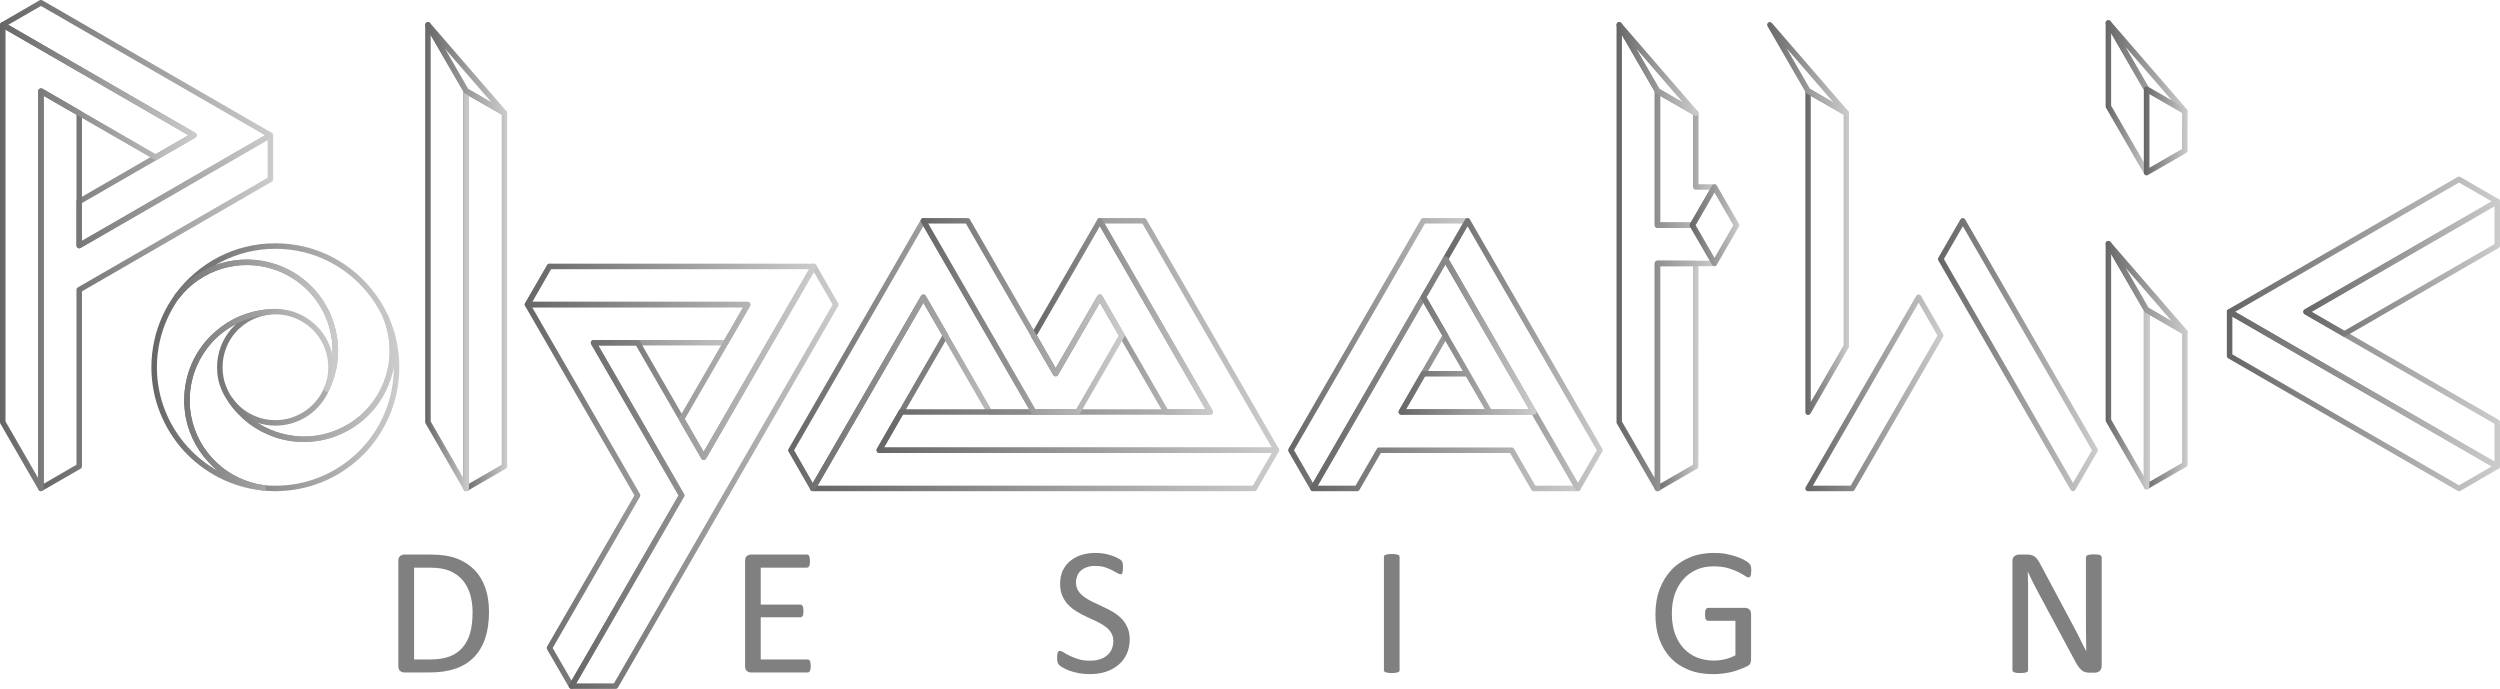 <?xml version="1.0" encoding="UTF-8"?>
<!DOCTYPE svg PUBLIC "-//W3C//DTD SVG 1.1//EN" "http://www.w3.org/Graphics/SVG/1.1/DTD/svg11.dtd">
<!-- Creator: CorelDRAW X8 -->
<svg xmlns="http://www.w3.org/2000/svg" xml:space="preserve" width="100%" height="100%" version="1.1" style="shape-rendering:geometricPrecision; text-rendering:geometricPrecision; image-rendering:optimizeQuality; fill-rule:evenodd; clip-rule:evenodd"
viewBox="0 0 22689 6252"
 xmlns:xlink="http://www.w3.org/1999/xlink">
 <defs>
  <style type="text/css">
   <![CDATA[
    .fil2 {fill:gray;fill-rule:nonzero}
    .fil3 {fill:url(#id0);fill-rule:nonzero}
    .fil0 {fill:url(#id1);fill-rule:nonzero}
    .fil6 {fill:url(#id2);fill-rule:nonzero}
    .fil8 {fill:url(#id3);fill-rule:nonzero}
    .fil9 {fill:url(#id4);fill-rule:nonzero}
    .fil4 {fill:url(#id5);fill-rule:nonzero}
    .fil17 {fill:url(#id6);fill-rule:nonzero}
    .fil7 {fill:url(#id7);fill-rule:nonzero}
    .fil14 {fill:url(#id8);fill-rule:nonzero}
    .fil12 {fill:url(#id9);fill-rule:nonzero}
    .fil5 {fill:url(#id10);fill-rule:nonzero}
    .fil1 {fill:url(#id11);fill-rule:nonzero}
    .fil11 {fill:url(#id12);fill-rule:nonzero}
    .fil13 {fill:url(#id13);fill-rule:nonzero}
    .fil10 {fill:url(#id14);fill-rule:nonzero}
    .fil16 {fill:url(#id15);fill-rule:nonzero}
    .fil15 {fill:url(#id16);fill-rule:nonzero}
   ]]>
  </style>
  <linearGradient id="id0" gradientUnits="objectBoundingBox" x1="0%" y1="50%" x2="100%" y2="50%">
   <stop offset="0" style="stop-opacity:1; stop-color:#666666"/>
   <stop offset="1" style="stop-opacity:1; stop-color:#CCCCCC"/>
  </linearGradient>
  <linearGradient id="id1" gradientUnits="objectBoundingBox" xlink:href="#id0" x1="0%" y1="50%" x2="100%" y2="50%">
  </linearGradient>
  <linearGradient id="id2" gradientUnits="objectBoundingBox" xlink:href="#id0" x1="0%" y1="50%" x2="100%" y2="50%">
  </linearGradient>
  <linearGradient id="id3" gradientUnits="userSpaceOnUse" xlink:href="#id0" x1="7954.51" y1="3044.66" x2="11609.7" y2="3044.66">
  </linearGradient>
  <linearGradient id="id4" gradientUnits="userSpaceOnUse" xlink:href="#id0" x1="9356.13" y1="2871.23" x2="11008.5" y2="2871.23">
  </linearGradient>
  <linearGradient id="id5" gradientUnits="userSpaceOnUse" xlink:href="#id0" x1="1581.04" y1="3109.48" x2="3586.48" y2="3109.48">
  </linearGradient>
  <linearGradient id="id6" gradientUnits="userSpaceOnUse" xlink:href="#id0" x1="4762.14" y1="3283.64" x2="7410.9" y2="3283.64">
  </linearGradient>
  <linearGradient id="id7" gradientUnits="userSpaceOnUse" xlink:href="#id0" x1="7153.1" y1="3218.23" x2="9406.77" y2="3218.23">
  </linearGradient>
  <linearGradient id="id8" gradientUnits="userSpaceOnUse" xlink:href="#id0" x1="12692.5" y1="3044.71" x2="13944.6" y2="3044.71">
  </linearGradient>
  <linearGradient id="id9" gradientUnits="userSpaceOnUse" xlink:href="#id0" x1="20209.8" y1="2930.16" x2="22688.9" y2="2930.16">
  </linearGradient>
  <linearGradient id="id10" gradientUnits="userSpaceOnUse" xlink:href="#id0" x1="1671.66" y1="3632.13" x2="3624.45" y2="3632.13">
  </linearGradient>
  <linearGradient id="id11" gradientUnits="userSpaceOnUse" xlink:href="#id0" x1="5162.03" y1="4322.53" x2="7610.76" y2="4322.53">
  </linearGradient>
  <linearGradient id="id12" gradientUnits="userSpaceOnUse" xlink:href="#id0" x1="14670.6" y1="2329.07" x2="15584.6" y2="2329.07">
  </linearGradient>
  <linearGradient id="id13" gradientUnits="userSpaceOnUse" xlink:href="#id0" x1="20903.8" y1="2429.26" x2="22688.9" y2="2429.26">
  </linearGradient>
  <linearGradient id="id14" gradientUnits="userSpaceOnUse" xlink:href="#id0" x1="4206.34" y1="2629.61" x2="4603.2" y2="2629.61">
  </linearGradient>
  <linearGradient id="id15" gradientUnits="userSpaceOnUse" xlink:href="#id0" x1="4765.5" y1="2584.85" x2="5011.88" y2="2584.85">
  </linearGradient>
  <linearGradient id="id16" gradientUnits="userSpaceOnUse" xlink:href="#id0" x1="19456.8" y1="1187.98" x2="19853.7" y2="1187.98">
  </linearGradient>
 </defs>
 <g id="Layer_x0020_1">
  <path class="fil0" d="M5665 3642l-300 -519c-7,-12 -3,-27 9,-34 5,-3 9,-4 14,-3l1184 0 171 -297 -1913 0 978 1694c5,8 4,18 0,25l-792 1373 171 296 971 -1681 -493 -854zm-235 -507l778 1348c4,8 5,17 0,25l-999 1730c-2,4 -5,8 -10,11 -11,6 -27,2 -34,-10l-200 -346c-4,-7 -4,-17 0,-25l793 -1372 -991 -1717c-3,-4 -5,-9 -5,-15 0,-14 11,-25 25,-25l1998 0c5,0 9,1 14,4 12,7 16,22 9,34l-200 346c-4,7 -13,12 -22,12l-1156 0z"/>
  <path class="fil1" d="M7557 2764l-171 -296 -978 1694c-7,12 -22,16 -34,9 -4,-2 -7,-6 -9,-9l-593 -1026 -342 0 778 1347c5,8 4,18 0,25l-978 1694 342 0 1985 -3438zm-149 -358l199 346c5,7 5,17 0,25l-1997 3460c-4,9 -13,15 -23,15l-400 0 0 0c-4,0 -9,-1 -12,-3 -12,-7 -16,-23 -10,-34l993 -1719 -792 -1371c-2,-4 -4,-9 -4,-14 0,-14 11,-25 25,-25l400 0c10,0 18,5 22,14l577 1000 978 -1694c3,-4 6,-7 10,-10 11,-6 27,-2 34,10z"/>
  <path class="fil2" d="M4438 5552c0,93 -12,174 -35,243 -24,69 -59,127 -104,172 -46,46 -101,80 -168,102 -66,23 -145,34 -236,34l-227 0c-12,0 -24,-4 -36,-13 -11,-8 -17,-23 -17,-45l0 -954c0,-22 6,-37 17,-45 12,-9 24,-13 36,-13l242 0c93,0 172,12 236,36 63,24 117,59 160,103 44,45 76,100 99,164 22,64 33,136 33,216zm-149 6c0,-57 -7,-111 -21,-161 -15,-50 -37,-93 -68,-130 -30,-36 -69,-64 -116,-85 -47,-20 -107,-30 -181,-30l-145 0 0 833 146 0c69,0 126,-9 173,-26 47,-17 86,-43 118,-79 31,-35 55,-79 71,-132 15,-53 23,-117 23,-190z"/>
  <path id="1" class="fil2" d="M7358 6044c0,10 -1,19 -2,26 -1,8 -3,14 -6,19 -2,5 -5,9 -9,11 -4,2 -8,3 -12,3l-514 0c-13,0 -25,-4 -36,-13 -12,-8 -17,-23 -17,-45l0 -954c0,-22 5,-37 17,-45 11,-9 23,-13 36,-13l508 0c4,0 8,1 12,3 4,3 6,6 9,11 2,5 4,11 5,19 1,7 2,16 2,27 0,11 -1,19 -2,27 -1,7 -3,13 -5,18 -3,4 -6,8 -9,10 -4,2 -8,4 -12,4l-419 0 0 335 360 0c4,0 8,1 12,3 3,3 6,6 9,11 2,4 4,10 5,18 1,8 2,17 2,27 0,11 -1,19 -2,26 -1,7 -3,13 -5,18 -3,4 -6,7 -9,9 -4,2 -8,3 -12,3l-360 0 0 383 425 0c4,0 8,1 12,3 4,2 7,6 9,10 3,5 5,11 6,19 1,7 2,16 2,27z"/>
  <path id="2" class="fil2" d="M10253 5803c0,50 -10,94 -28,134 -19,39 -44,72 -77,99 -33,27 -72,48 -116,62 -44,14 -92,20 -143,20 -36,0 -70,-3 -100,-9 -31,-6 -58,-13 -82,-22 -24,-9 -44,-18 -61,-28 -16,-9 -27,-17 -34,-24 -6,-6 -11,-15 -14,-25 -3,-10 -4,-24 -4,-41 0,-12 0,-22 2,-30 1,-8 2,-14 4,-19 3,-5 5,-8 9,-10 3,-2 7,-3 11,-3 8,0 19,5 33,14 14,9 32,19 54,30 22,11 49,21 80,31 31,10 67,14 108,14 31,0 59,-4 85,-12 26,-8 48,-20 66,-35 19,-15 33,-34 43,-56 9,-22 15,-47 15,-75 0,-30 -7,-56 -21,-77 -14,-22 -32,-41 -55,-57 -22,-16 -48,-31 -77,-45 -29,-13 -59,-27 -89,-41 -30,-14 -60,-29 -88,-47 -29,-17 -55,-37 -77,-60 -23,-23 -41,-50 -55,-81 -14,-31 -21,-69 -21,-112 0,-45 8,-85 24,-120 17,-34 39,-64 68,-87 29,-24 63,-42 103,-55 40,-12 83,-18 130,-18 23,0 47,2 71,6 24,4 46,10 68,17 21,6 40,14 56,23 17,8 28,15 33,20 5,6 9,10 10,13 2,3 3,7 4,11 1,5 2,11 3,18 0,6 1,15 1,25 0,10 -1,19 -2,27 0,7 -2,14 -3,19 -2,5 -4,9 -7,12 -3,2 -7,3 -11,3 -6,0 -15,-3 -28,-11 -13,-8 -29,-16 -48,-26 -19,-10 -41,-19 -66,-27 -26,-8 -55,-12 -87,-12 -29,0 -55,4 -77,12 -22,8 -41,19 -55,32 -14,13 -25,29 -32,47 -7,18 -11,37 -11,58 0,29 7,55 20,76 14,22 33,41 56,57 23,17 49,32 78,46 29,14 59,28 89,42 31,14 61,29 90,46 29,17 55,37 78,60 23,22 41,49 55,81 15,31 22,67 22,110z"/>
  <path id="3" class="fil2" d="M12702 6082c0,4 -1,8 -3,11 -3,4 -6,6 -12,8 -5,2 -13,4 -22,5 -9,2 -20,2 -34,2 -13,0 -25,0 -34,-2 -9,-1 -17,-3 -22,-5 -6,-2 -10,-4 -12,-8 -2,-3 -3,-7 -3,-11l0 -1028c0,-4 1,-8 3,-11 3,-4 7,-6 13,-8 6,-2 13,-4 22,-5 9,-2 20,-2 33,-2 14,0 25,0 34,2 9,1 17,3 22,5 6,2 9,4 12,8 2,3 3,7 3,11l0 1028z"/>
  <path id="4" class="fil2" d="M15894 5179c0,11 -1,20 -2,28 -1,8 -3,15 -5,20 -2,5 -5,9 -8,11 -3,2 -7,3 -11,3 -6,0 -17,-5 -33,-16 -15,-10 -36,-22 -62,-35 -26,-12 -57,-24 -93,-35 -36,-10 -79,-15 -128,-15 -60,0 -112,10 -159,32 -47,22 -87,51 -119,89 -33,38 -58,84 -76,136 -17,53 -25,109 -25,171 0,68 9,129 28,182 19,53 45,97 79,134 34,36 74,64 121,83 46,18 98,28 153,28 34,0 67,-4 101,-12 34,-8 66,-20 95,-36l0 -313 -248 0c-9,0 -16,-5 -21,-14 -5,-9 -7,-24 -7,-44 0,-10 1,-19 2,-27 1,-7 2,-13 5,-18 3,-5 5,-8 9,-10 3,-3 7,-4 12,-4l340 0c6,0 12,1 18,4 6,2 12,5 16,10 5,4 9,10 12,18 3,8 4,16 4,26l0 409c0,14 -2,26 -7,37 -5,10 -16,20 -32,27 -16,8 -36,17 -62,26 -25,10 -51,18 -78,25 -27,6 -55,11 -82,14 -28,4 -55,5 -82,5 -83,0 -157,-12 -222,-38 -65,-26 -120,-62 -165,-110 -45,-47 -79,-104 -103,-170 -24,-67 -35,-140 -35,-222 0,-85 12,-162 38,-231 26,-69 62,-127 108,-176 47,-49 103,-86 168,-113 65,-27 138,-40 217,-40 41,0 79,3 115,10 36,8 68,16 95,26 28,10 52,20 71,32 19,11 32,20 39,28 7,7 12,15 15,25 2,9 4,22 4,40z"/>
  <path id="5" class="fil2" d="M19074 6044c0,11 -2,20 -6,28 -4,7 -8,14 -14,19 -6,5 -13,8 -20,10 -8,3 -15,4 -23,4l-47 0c-15,0 -27,-2 -39,-5 -11,-3 -21,-8 -31,-16 -10,-8 -20,-19 -30,-32 -10,-14 -21,-32 -32,-53l-327 -609c-17,-31 -34,-64 -52,-99 -17,-34 -33,-68 -48,-100l-2 0c1,40 2,80 3,122 0,41 0,82 0,123l0 646c0,4 -1,7 -3,11 -2,3 -6,6 -12,8 -5,2 -12,4 -21,5 -10,2 -21,2 -35,2 -14,0 -26,0 -35,-2 -9,-1 -16,-3 -21,-5 -5,-2 -9,-5 -11,-8 -3,-4 -4,-7 -4,-11l0 -988c0,-22 6,-38 19,-47 13,-9 26,-14 41,-14l70 0c16,0 30,1 41,4 12,3 21,8 30,14 9,6 18,15 26,26 8,12 17,26 26,43l251 470c16,28 31,56 45,84 14,27 28,54 42,80 13,27 26,53 39,79 13,25 26,51 39,77l1 0c-1,-44 -2,-89 -2,-136 -1,-47 -1,-93 -1,-136l0 -580c0,-4 2,-8 4,-11 2,-3 6,-6 12,-9 5,-2 13,-4 21,-5 9,-1 21,-2 36,-2 13,0 24,1 33,2 9,1 17,3 22,5 5,3 9,6 11,9 3,3 4,7 4,11l0 986z"/>
  <path class="fil3" d="M1710 1227l-1698 -980c-11,-7 -16,-22 -9,-34 3,-4 6,-7 9,-9l347 -201c9,-5 19,-4 27,1l2081 1202c11,6 16,22 9,33 -3,4 -6,8 -9,10l-1735 1001c-12,7 -28,3 -35,-9 -2,-4 -3,-9 -3,-13l0 -400c0,-9 5,-17 13,-21l1003 -580zm-1635 -1002l1698 981c3,2 6,5 9,9 7,12 3,27 -9,34l-1029 594 0 343 1660 -959 -2032 -1173 -297 171z"/>
  <path class="fil3" d="M744 2186l1698 -980c12,-7 27,-3 34,9 2,4 3,8 3,12l0 401c0,10 -6,18 -14,22l-1721 994 0 1588c0,10 -5,18 -13,22l-347 200c-11,7 -27,3 -34,-9 -2,-4 -3,-9 -3,-13l0 -3606c0,-13 11,-24 25,-24 5,0 9,1 13,3l346 200c8,5 13,13 13,22l0 1159zm1685 -916l-1697 980c-4,3 -8,4 -13,4 -14,0 -25,-11 -25,-25l0 -1188 -297 -171 0 3520 297 -172 0 -1587c0,-9 4,-18 13,-23l1722 -995 0 -343z"/>
  <path class="fil3" d="M397 870l0 3563c0,14 -11,25 -25,25 -10,0 -18,-6 -22,-13l-347 -601c-2,-4 -3,-9 -3,-14l0 -3605c0,-13 11,-25 25,-25 5,0 9,2 12,4l1736 1002c12,6 16,22 9,34 -3,4 -6,7 -9,9l-347 200c-8,5 -18,4 -25,0l-1004 -579zm-50 3470l0 -3512c0,-5 1,-10 3,-14 7,-12 23,-16 35,-9l1028 594 297 -172 -1660 -958 0 3556 297 515z"/>
  <path class="fil4" d="M3373 2706c-100,-138 -231,-252 -383,-330 -147,-76 -314,-118 -491,-118 -176,0 -343,42 -490,118 -19,10 -38,20 -57,31 17,-6 34,-12 51,-17 162,-48 338,-47 505,10 25,8 50,18 74,29 24,11 48,24 72,37l2 1c105,61 191,142 257,234 70,97 117,207 139,322 18,86 21,176 10,265 -11,85 -36,171 -75,252 -8,19 -17,38 -28,57 -11,18 -22,36 -35,53 -49,66 -113,120 -187,157 -72,36 -152,56 -238,56 -56,0 -110,-9 -162,-26 54,35 111,62 170,82 105,36 217,49 328,39 107,-11 213,-44 312,-101l2 -1c21,-12 42,-26 62,-40 21,-15 41,-31 60,-47 125,-109 209,-254 245,-409 36,-155 25,-321 -39,-476l0 0c-15,-31 -30,-61 -48,-91 -17,-30 -36,-59 -56,-87zm-361 -375c160,82 297,201 401,346 22,29 41,60 60,91 17,31 34,62 49,95l1 2c68,164 80,341 42,506 -39,166 -128,319 -261,435 -21,18 -42,35 -64,50 -21,15 -43,30 -66,43l-2 1c-105,61 -218,96 -332,107 -119,12 -238,-2 -349,-40 -83,-29 -163,-71 -234,-125 -69,-53 -130,-116 -181,-191l-1 -1c-8,-11 -6,-27 5,-35 11,-8 27,-6 35,5 44,60 103,109 170,142 64,33 137,51 214,51 78,0 151,-18 215,-51 67,-33 125,-82 170,-142 12,-15 22,-31 32,-48 9,-16 18,-34 25,-52l1 0c37,-77 60,-158 70,-239 11,-83 8,-167 -9,-248 -21,-109 -65,-212 -130,-303 -63,-87 -144,-163 -242,-220l-2 0c-22,-13 -44,-25 -67,-35 -24,-11 -47,-20 -71,-28 -156,-54 -322,-54 -474,-9 -152,46 -290,137 -391,268 -8,11 -24,13 -35,5 -11,-8 -13,-23 -5,-34l0 -1c104,-144 242,-263 401,-345 154,-79 328,-123 512,-123 185,0 359,44 513,123z"/>
  <path class="fil5" d="M3523 2865l0 1c33,72 59,148 76,227 17,77 25,158 25,240 0,290 -110,555 -290,755 -183,201 -437,336 -723,364 -19,2 -37,3 -56,4 -19,1 -38,2 -56,2 -17,0 -36,-1 -55,-2 -19,-1 -37,-2 -55,-4l-2 0c-175,-24 -333,-102 -455,-218 -123,-116 -211,-269 -245,-442 -5,-25 -9,-52 -11,-79 -3,-27 -4,-54 -4,-81 0,-122 26,-237 73,-342 49,-108 121,-204 210,-281 66,-58 142,-106 225,-141 80,-33 167,-55 258,-61 13,-1 25,8 27,22 1,13 -9,26 -22,27 -120,14 -227,73 -303,158 -75,85 -120,197 -120,319 0,33 3,65 9,96 6,31 16,62 29,91 7,18 16,36 25,52 9,16 20,32 32,48l0 1c48,71 107,131 172,181 67,51 142,91 220,117 105,36 217,49 328,39 107,-11 213,-44 312,-101 23,-13 44,-26 64,-41 21,-15 41,-31 60,-47 125,-109 209,-254 245,-409 36,-155 25,-321 -39,-476 -5,-12 0,-26 13,-32 12,-5 27,0 33,13l0 0zm51 458c-2,16 -6,32 -9,48 -39,166 -128,319 -261,435 -21,18 -42,35 -64,50 -21,16 -44,30 -68,44 -105,61 -218,96 -332,107 -119,12 -238,-2 -349,-40 -83,-29 -163,-71 -234,-125 -69,-53 -131,-117 -182,-192 -13,-17 -24,-34 -35,-53 -11,-19 -20,-38 -28,-57 -14,-32 -25,-66 -32,-101 -7,-35 -10,-70 -10,-106 0,-135 50,-258 133,-352 13,-14 27,-28 41,-41 -57,29 -109,65 -157,106 -83,73 -150,163 -196,265 -45,98 -69,206 -69,321 0,26 1,52 3,76 3,25 6,50 11,75 32,162 114,306 230,415 115,109 263,182 428,205 17,1 34,3 52,4 17,0 35,1 53,1 19,0 37,-1 54,-1 18,-1 35,-3 53,-4 273,-27 516,-156 691,-349 172,-190 277,-444 277,-721l0 -10z"/>
  <path class="fil6" d="M3062 3288c-11,85 -36,170 -75,251l0 1c-5,13 -20,19 -32,13 -13,-5 -19,-20 -14,-33 13,-29 22,-60 29,-91 6,-31 9,-63 9,-96 0,-122 -45,-234 -120,-319 -77,-85 -183,-144 -303,-158 -9,-1 -19,-2 -28,-2l0 0c-9,-1 -18,-1 -29,-1 -10,0 -19,0 -28,1l0 0c-9,0 -19,1 -28,2l-1 0c-86,7 -167,27 -243,58 -78,33 -149,78 -212,132 -83,73 -150,163 -196,265 -45,98 -69,206 -69,321 0,26 1,52 3,76 3,25 6,50 11,75 32,162 114,306 230,415 115,109 263,182 428,205 13,2 23,14 21,27 -1,14 -13,24 -27,22l-1 0c-285,-28 -539,-163 -722,-364 -180,-200 -291,-465 -291,-755 0,-82 9,-163 26,-240 17,-80 43,-156 76,-228 16,-34 32,-66 50,-97 18,-31 38,-61 59,-91l1 -1c108,-140 255,-237 417,-286 162,-48 338,-47 505,10 25,8 50,18 74,29 24,11 48,24 72,37 106,61 193,142 259,235 70,97 117,207 139,322 18,86 21,176 10,265zm-45 -67c3,-63 -1,-127 -14,-188 -21,-109 -65,-212 -130,-303 -63,-87 -145,-163 -244,-220 -22,-13 -44,-25 -67,-35 -24,-11 -47,-20 -71,-28 -156,-54 -322,-54 -474,-9 -152,46 -290,137 -391,268l0 0c-20,28 -39,57 -56,87 -18,30 -34,61 -48,92 -32,69 -56,142 -73,218 -16,74 -25,151 -25,230 0,277 106,530 278,721 78,86 168,158 269,216 -13,-12 -26,-23 -39,-36 -123,-116 -211,-269 -245,-442 -5,-25 -9,-52 -11,-79 -3,-27 -4,-54 -4,-81 0,-122 26,-237 73,-342 49,-108 121,-204 210,-281 66,-58 142,-106 225,-141 80,-33 167,-55 257,-61 10,-2 21,-2 31,-3l1 0c10,-1 21,-1 30,-1 10,0 21,0 32,1l0 0c11,1 21,1 31,3 132,15 250,80 334,174 59,67 102,149 121,240z"/>
  <path class="fil3" d="M8023 4061l3159 0 2 0 401 0c14,0 25,11 25,25 0,5 -2,10 -5,14l-199 345c-5,9 -14,13 -23,13l-4006 0c-14,0 -25,-11 -25,-25 0,-5 1,-9 3,-13 234,-405 368,-636 502,-867 134,-232 268,-463 502,-868 6,-12 22,-16 34,-9 4,2 7,6 9,9l200 347c5,9 4,19 -1,27l-578 1002zm3161 50l-3205 0c-4,0 -8,-1 -12,-4 -12,-6 -16,-22 -9,-34l594 -1028 -172 -297c-220,381 -350,606 -480,830 -130,224 -260,448 -480,830l3950 0 172 -297 -358 0z"/>
  <path class="fil7" d="M8380 2748l-255 440c-252,436 -504,872 -727,1257 -6,12 -22,16 -34,9 -4,-2 -7,-5 -9,-9l-199 -347c-5,-8 -4,-19 2,-26l1201 -2081c6,-12 22,-16 34,-9 3,2 7,6 9,9l1001 1735c7,12 3,28 -9,34 -4,3 -8,4 -12,4l0 0 -401 0c-10,0 -19,-6 -23,-15l-578 -1001zm-298 415l277 -478c2,-3 5,-7 9,-9 12,-7 27,-3 34,9l593 1029 344 0 -959 -1661 -1173 2033 170 297c253,-438 479,-829 705,-1220z"/>
  <path class="fil8" d="M10941 3714l-981 -1698c-7,-12 -2,-27 9,-34 4,-2 9,-3 13,-3l0 0 401 0c9,0 18,5 22,14l1201 2080c7,12 3,27 -9,34 -4,3 -9,4 -14,4l-3604 0c-13,0 -24,-11 -24,-25 0,-5 1,-9 3,-13l200 -347c5,-8 14,-13 23,-12l2760 0zm-916 -1685l980 1697c2,3 4,8 4,13 0,14 -12,25 -25,25l-2790 0 -171 297 3519 0 -1174 -2032 -343 0z"/>
  <path class="fil9" d="M9982 2747c-62,108 -246,424 -380,656 -6,12 -22,16 -34,9 -4,-2 -7,-5 -9,-9l-200 -346c-4,-8 -4,-18 0,-25l601 -1041c7,-12 22,-16 34,-9 5,3 8,6 10,11l1001 1733c7,12 3,28 -9,34 -4,3 -8,4 -12,4l0 0 -401 0c-10,0 -19,-6 -23,-15l-578 -1002zm-401 594c162,-282 379,-655 379,-656 3,-4 6,-7 9,-9 12,-7 28,-3 34,9l594 1029 343 0 -958 -1661 -572 991 171 297z"/>
  <path class="fil3" d="M9360 3751l-1001 -1735c-7,-12 -3,-27 9,-34 4,-2 8,-3 12,-3l401 0c9,0 18,5 22,13l778 1349c45,-78 62,-107 79,-137 33,-57 66,-113 300,-519 7,-12 22,-16 34,-9 4,2 7,6 9,9l201 347c5,9 4,19 -1,27l-400 692c-4,8 -13,13 -21,13l-400 0c-10,0 -18,-6 -22,-13zm-937 -1722l973 1685 371 0 386 -669 -171 -297c-215,371 -247,426 -279,481 -19,34 -39,68 -101,174 -2,4 -5,7 -9,9 -12,7 -27,3 -34,-9l-793 -1374 -343 0z"/>
  <path class="fil10" d="M4590 4254l-346 200c-12,7 -28,3 -34,-9 -3,-4 -4,-8 -4,-12l0 -3607c0,-13 12,-24 25,-24 5,0 10,1 13,3l347 200c8,5 12,13 12,22l0 3205c0,10 -5,18 -13,22zm-334 136l297 -172 0 -3177 -297 -171 0 3520z"/>
  <path class="fil3" d="M4256 826l0 3607c0,14 -11,25 -25,25 -9,0 -18,-6 -22,-13l-346 -601c-3,-4 -4,-9 -4,-14l0 -3605c0,-13 12,-25 25,-25 10,0 18,6 22,14l347 600c2,4 3,8 3,12zm-50 3514l0 -3507 -297 -515 0 3507 297 515z"/>
  <path class="fil3" d="M4463 931l-427 -492 213 369 214 123zm-560 -722l694 801c7,8 8,20 3,29 -7,12 -22,16 -34,9l-347 -200c-4,-2 -7,-5 -9,-9l-347 -600c-6,-10 -5,-24 5,-33 10,-9 26,-7 35,3z"/>
  <path class="fil3" d="M15018 2044l0 -1218c0,-13 11,-24 25,-24 4,0 9,1 13,3l346 200c8,5 13,13 13,22l0 0 0 645 145 0c13,0 25,11 25,25 0,4 -2,8 -4,12l-200 347c-5,9 -14,13 -23,13l-315 0c-14,0 -25,-12 -25,-25zm49 -1174l0 1149 278 0 172 -297 -127 0c-14,0 -25,-12 -25,-25l0 -656 -298 -171z"/>
  <path class="fil3" d="M15402 4254l-347 200c-12,7 -27,3 -34,-9 -3,-4 -4,-9 -3,-13l0 -2041c0,-14 11,-25 25,-25l347 0c13,0 25,11 25,25l-1 1841c0,10 -5,18 -12,22zm-335 136l298 -172 0 -1802 -298 0 0 1974z"/>
  <path class="fil11" d="M15067 826l0 1193 292 0c10,0 18,5 22,12l200 347c7,12 3,27 -9,34 -4,3 -9,4 -14,4l-491 0 0 2017c0,14 -11,25 -24,25 -10,0 -18,-5 -22,-13l-347 -601c-3,-4 -4,-9 -3,-14l0 -3605c0,-13 11,-25 25,-25 9,0 17,6 22,14l346 600c2,4 3,8 3,12zm-49 1218l0 -1211 -298 -515 0 3507 298 515 0 -1949c0,-14 11,-25 25,-25l474 0 -172 -297 -302 0c-14,0 -25,-12 -25,-25z"/>
  <path class="fil3" d="M15274 931l-426 -492 213 369 213 123zm-560 -722l694 801c7,8 9,20 3,29 -7,12 -22,16 -34,9l-347 -200c-4,-2 -7,-5 -9,-9l-346 -600c-7,-10 -5,-24 4,-33 11,-9 26,-7 35,3z"/>
  <path class="fil3" d="M15781 2058l-200 345c-7,12 -22,16 -34,9 -4,-2 -7,-5 -9,-9l-200 -347c-5,-8 -4,-17 0,-25l200 -347c7,-12 22,-16 34,-9 4,2 7,6 9,9l201 347c5,9 4,19 -1,27zm-221 283l171 -297 -171 -297 -172 297 172 297z"/>
  <path class="fil3" d="M16778 3154l-347 600c-7,12 -22,16 -34,9 -8,-4 -12,-13 -12,-21l0 -2916c0,-13 11,-24 25,-24 4,0 9,1 13,3l346 200c8,5 12,13 12,22l0 2113c0,5 -1,10 -3,14zm-344 495l298 -515 0 -2093 -298 -171 0 2779z"/>
  <path class="fil6" d="M17635 2340l917 1589 285 493c7,12 3,27 -9,34 -4,3 -9,4 -13,4l-401 0c-9,0 -18,-6 -22,-14l-500 -866c-1,-3 -2,-5 -3,-7l-498 -863c-4,-8 -4,-18 0,-25l200 -347c7,-11 23,-16 35,-9 4,3 7,7 9,11zm874 1614l-896 -1553 -172 297 494 855c2,2 3,5 4,9l490 848 343 0 -263 -456z"/>
  <path class="fil0" d="M16434 826l0 2823 957 -1658c5,-8 13,-12 22,-12l0 0 401 0c13,0 25,11 25,25 0,5 -2,10 -5,14l-1403 2427c-7,12 -22,16 -34,9 -4,-2 -7,-5 -9,-9l-347 -601c-3,-4 -4,-9 -3,-14l0 -3605c0,-13 11,-25 25,-25 9,0 17,6 21,14l347 600c2,4 3,8 3,12zm-49 2916l0 -2909 -298 -515 0 3507 322 558 1361 -2354 -343 0 -996 1724c-4,8 -12,14 -22,14 -13,0 -24,-12 -24,-25z"/>
  <path class="fil3" d="M16641 931l-426 -492 213 369 213 123zm-560 -722l694 801c7,8 9,20 3,29 -7,12 -22,16 -34,9l-347 -200c-4,-2 -7,-5 -9,-9l-346 -600c-7,-10 -5,-24 4,-33 11,-9 26,-7 35,3z"/>
  <path class="fil3" d="M16389 4419l1002 -1734c7,-12 22,-16 34,-9 4,2 7,5 9,9l201 347c4,8 4,18 0,25l-803 1388c-5,8 -13,13 -22,13l-401 0c-13,0 -25,-11 -25,-25 0,-5 2,-10 5,-14zm1024 -1672l-960 1661 343 0 788 -1363 -171 -298z"/>
  <path class="fil3" d="M17836 1993l1200 2080c5,8 4,18 0,25l-201 347c-7,12 -22,16 -34,9 -4,-2 -7,-6 -10,-10l-1200 -2081c-4,-8 -4,-17 1,-25l200 -347c7,-12 22,-16 34,-9 4,3 8,6 10,11zm1150 2093l-1172 -2033 -172 298 1172 2032 172 -297z"/>
  <path class="fil12" d="M20916 2808l1698 -980 -297 -171 -2032 1173 2354 1359 0 -343 -1723 -994c-12,-7 -16,-23 -9,-35 2,-3 6,-6 9,-9zm1760 -958l-1697 980 1696 979c8,4 14,13 14,23l0 401c0,4 -1,8 -3,12 -7,12 -23,16 -35,9l-2429 -1402c-3,-3 -7,-6 -9,-10 -7,-12 -3,-27 9,-34l2081 -1201c8,-5 18,-6 26,-1l347 201c4,2 7,5 9,9 7,12 3,27 -9,34z"/>
  <path class="fil3" d="M20260 2873l0 343 2057 1188 297 -171 -2354 -1360zm-50 358l0 -401c0,-4 1,-9 3,-13 7,-11 22,-16 34,-9l2429 1403c4,2 7,5 10,9 6,12 2,27 -10,34l-345 200c-8,5 -18,5 -27,0l-2080 -1201c-9,-4 -14,-12 -14,-22z"/>
  <path class="fil13" d="M22639 2215l0 -344 -1660 959 297 172 1363 -787zm50 -387l0 401c0,9 -5,17 -13,22l-1388 801c-7,4 -17,5 -25,0l-347 -200c-3,-3 -7,-6 -9,-10 -7,-11 -3,-27 9,-34l1734 -1001c4,-2 9,-4 14,-4 14,0 25,11 25,25z"/>
  <path class="fil3" d="M13275 2029l-343 0 -1188 2057 172 297 1359 -2354zm-357 -50l401 0c4,0 8,1 12,3 12,7 16,22 9,34l-1402 2429c-3,4 -6,7 -10,9 -12,7 -27,3 -34,-9l-199 -345c-5,-8 -6,-18 -1,-27l1201 -2080c4,-9 13,-14 23,-14z"/>
  <path class="fil3" d="M12918 2748l-959 1660 343 0 194 -335c4,-8 13,-13 23,-12l1200 0c10,0 18,5 22,13l193 334 343 0 -372 -644 -1188 0c-13,0 -24,-12 -24,-25 0,-5 1,-9 3,-13l393 -681 -171 -297zm-1024 1672l1002 -1735c2,-3 5,-7 9,-9 12,-7 28,-3 34,9l200 346c5,8 6,18 1,26l-379 657 1159 0 0 0c8,0 17,4 21,12l400 692c3,4 4,9 4,15 0,14 -11,25 -25,25l-400 0 0 0c-9,0 -17,-5 -22,-13l-193 -334 -1173 0 -193 333c-4,8 -12,14 -22,14l-401 0c-4,0 -9,-1 -13,-4 -11,-6 -15,-22 -9,-34z"/>
  <path class="fil6" d="M13940 3725c1,1 2,2 2,3l378 655 172 -297 -1173 -2032 -172 297 793 1374zm-42 26l-801 -1388c-5,-8 -5,-17 0,-25l200 -347c7,-12 22,-16 34,-9 4,2 7,5 9,9l1202 2082c5,8 5,18 0,25l-200 347c-7,12 -22,16 -34,9 -4,-2 -7,-5 -9,-9l-401 -694z"/>
  <path class="fil14" d="M13304 3417l-372 0 -171 297 715 0 -172 -297zm-386 -50l357 0 -379 -657c-4,-7 -4,-17 0,-25l201 -347c2,-3 5,-7 9,-9 12,-7 27,-3 34,9l800 1387c3,4 5,9 5,14 0,14 -12,25 -25,25l-1201 0c-5,0 -10,-1 -14,-4 -12,-7 -16,-22 -9,-34l200 -347c5,-7 13,-12 22,-12zm615 347l343 0 -758 -1313 -171 297 586 1016z"/>
  <path class="fil3" d="M19841 4237l-347 200c-12,7 -27,3 -34,-9 -2,-4 -3,-9 -3,-13l0 -1602c0,-14 11,-25 25,-25 4,0 9,1 12,3l347 201c9,5 13,14 13,23l0 1200c0,10 -5,18 -13,22zm-334 136l297 -172 0 -1173 -297 -172 0 1517z"/>
  <path class="fil3" d="M19507 2814l0 1602c0,14 -11,25 -25,25 -9,0 -17,-5 -22,-13l-347 -601c-2,-4 -3,-9 -3,-14l0 -1601c0,-14 11,-25 25,-25 9,0 18,5 22,13l346 600c3,5 4,10 4,14zm-50 1509l0 -1503 -297 -515 0 1503 297 515z"/>
  <path class="fil3" d="M19110 966l0 -758c0,-13 11,-25 25,-25 9,0 18,6 22,14l346 600c3,4 4,8 4,12l0 0 0 758c0,13 -11,25 -25,25 -10,0 -19,-6 -23,-15l-346 -599c-2,-4 -3,-8 -3,-12zm50 -278l0 271 297 514 0 -657 -297 -515 0 387z"/>
  <path class="fil3" d="M19713 914l-426 -492 213 369 213 123zm-559 -722l694 801c6,8 8,20 2,29 -6,12 -22,16 -34,9l-347 -200c-3,-2 -6,-5 -9,-9l-346 -600c-7,-10 -5,-24 4,-32 11,-9 27,-8 36,2z"/>
  <path class="fil3" d="M19154 2196l694 801c9,10 8,26 -3,35 -8,7 -20,8 -29,3l-347 -200c-4,-3 -7,-7 -10,-11l-346 -600c-7,-12 -3,-27 9,-34 11,-6 24,-3 32,6zm559 722l-426 -492 213 369 213 123z"/>
  <path class="fil15" d="M19496 789l345 199c8,5 13,13 13,22l-1 357c0,9 -5,17 -13,22l-346 199c-12,7 -27,3 -34,-9 -2,-4 -3,-8 -3,-12l0 0 0 -758c0,-13 11,-25 25,-25 5,0 10,2 14,5zm308 235l-297 -171 0 670 296 -171 1 -328z"/>
  <path class="fil16" d="M4987 2393l0 0c4,0 8,1 12,3 12,7 16,23 10,34l-200 347 -43 -25 198 -344c4,-9 13,-15 23,-15z"/>
  <path class="fil17" d="M6386 4100l957 -1657 -2342 0 -171 296 1956 0c14,0 25,12 25,25 0,5 -1,9 -3,13l-593 1026 171 297zm422 -631l-399 691c-2,5 -6,8 -10,11 -12,7 -27,3 -34,-9l-200 -346c-4,-8 -5,-17 0,-25l499 -864c0,-1 1,-3 2,-4l77 -134 -1154 0 -2 0 -800 0c-4,0 -8,-1 -12,-3 -12,-7 -16,-22 -9,-34l199 -346c5,-8 13,-13 22,-13l2399 0c4,0 9,1 12,3 12,7 16,23 10,35l-600 1038z"/>
 </g>
</svg>
